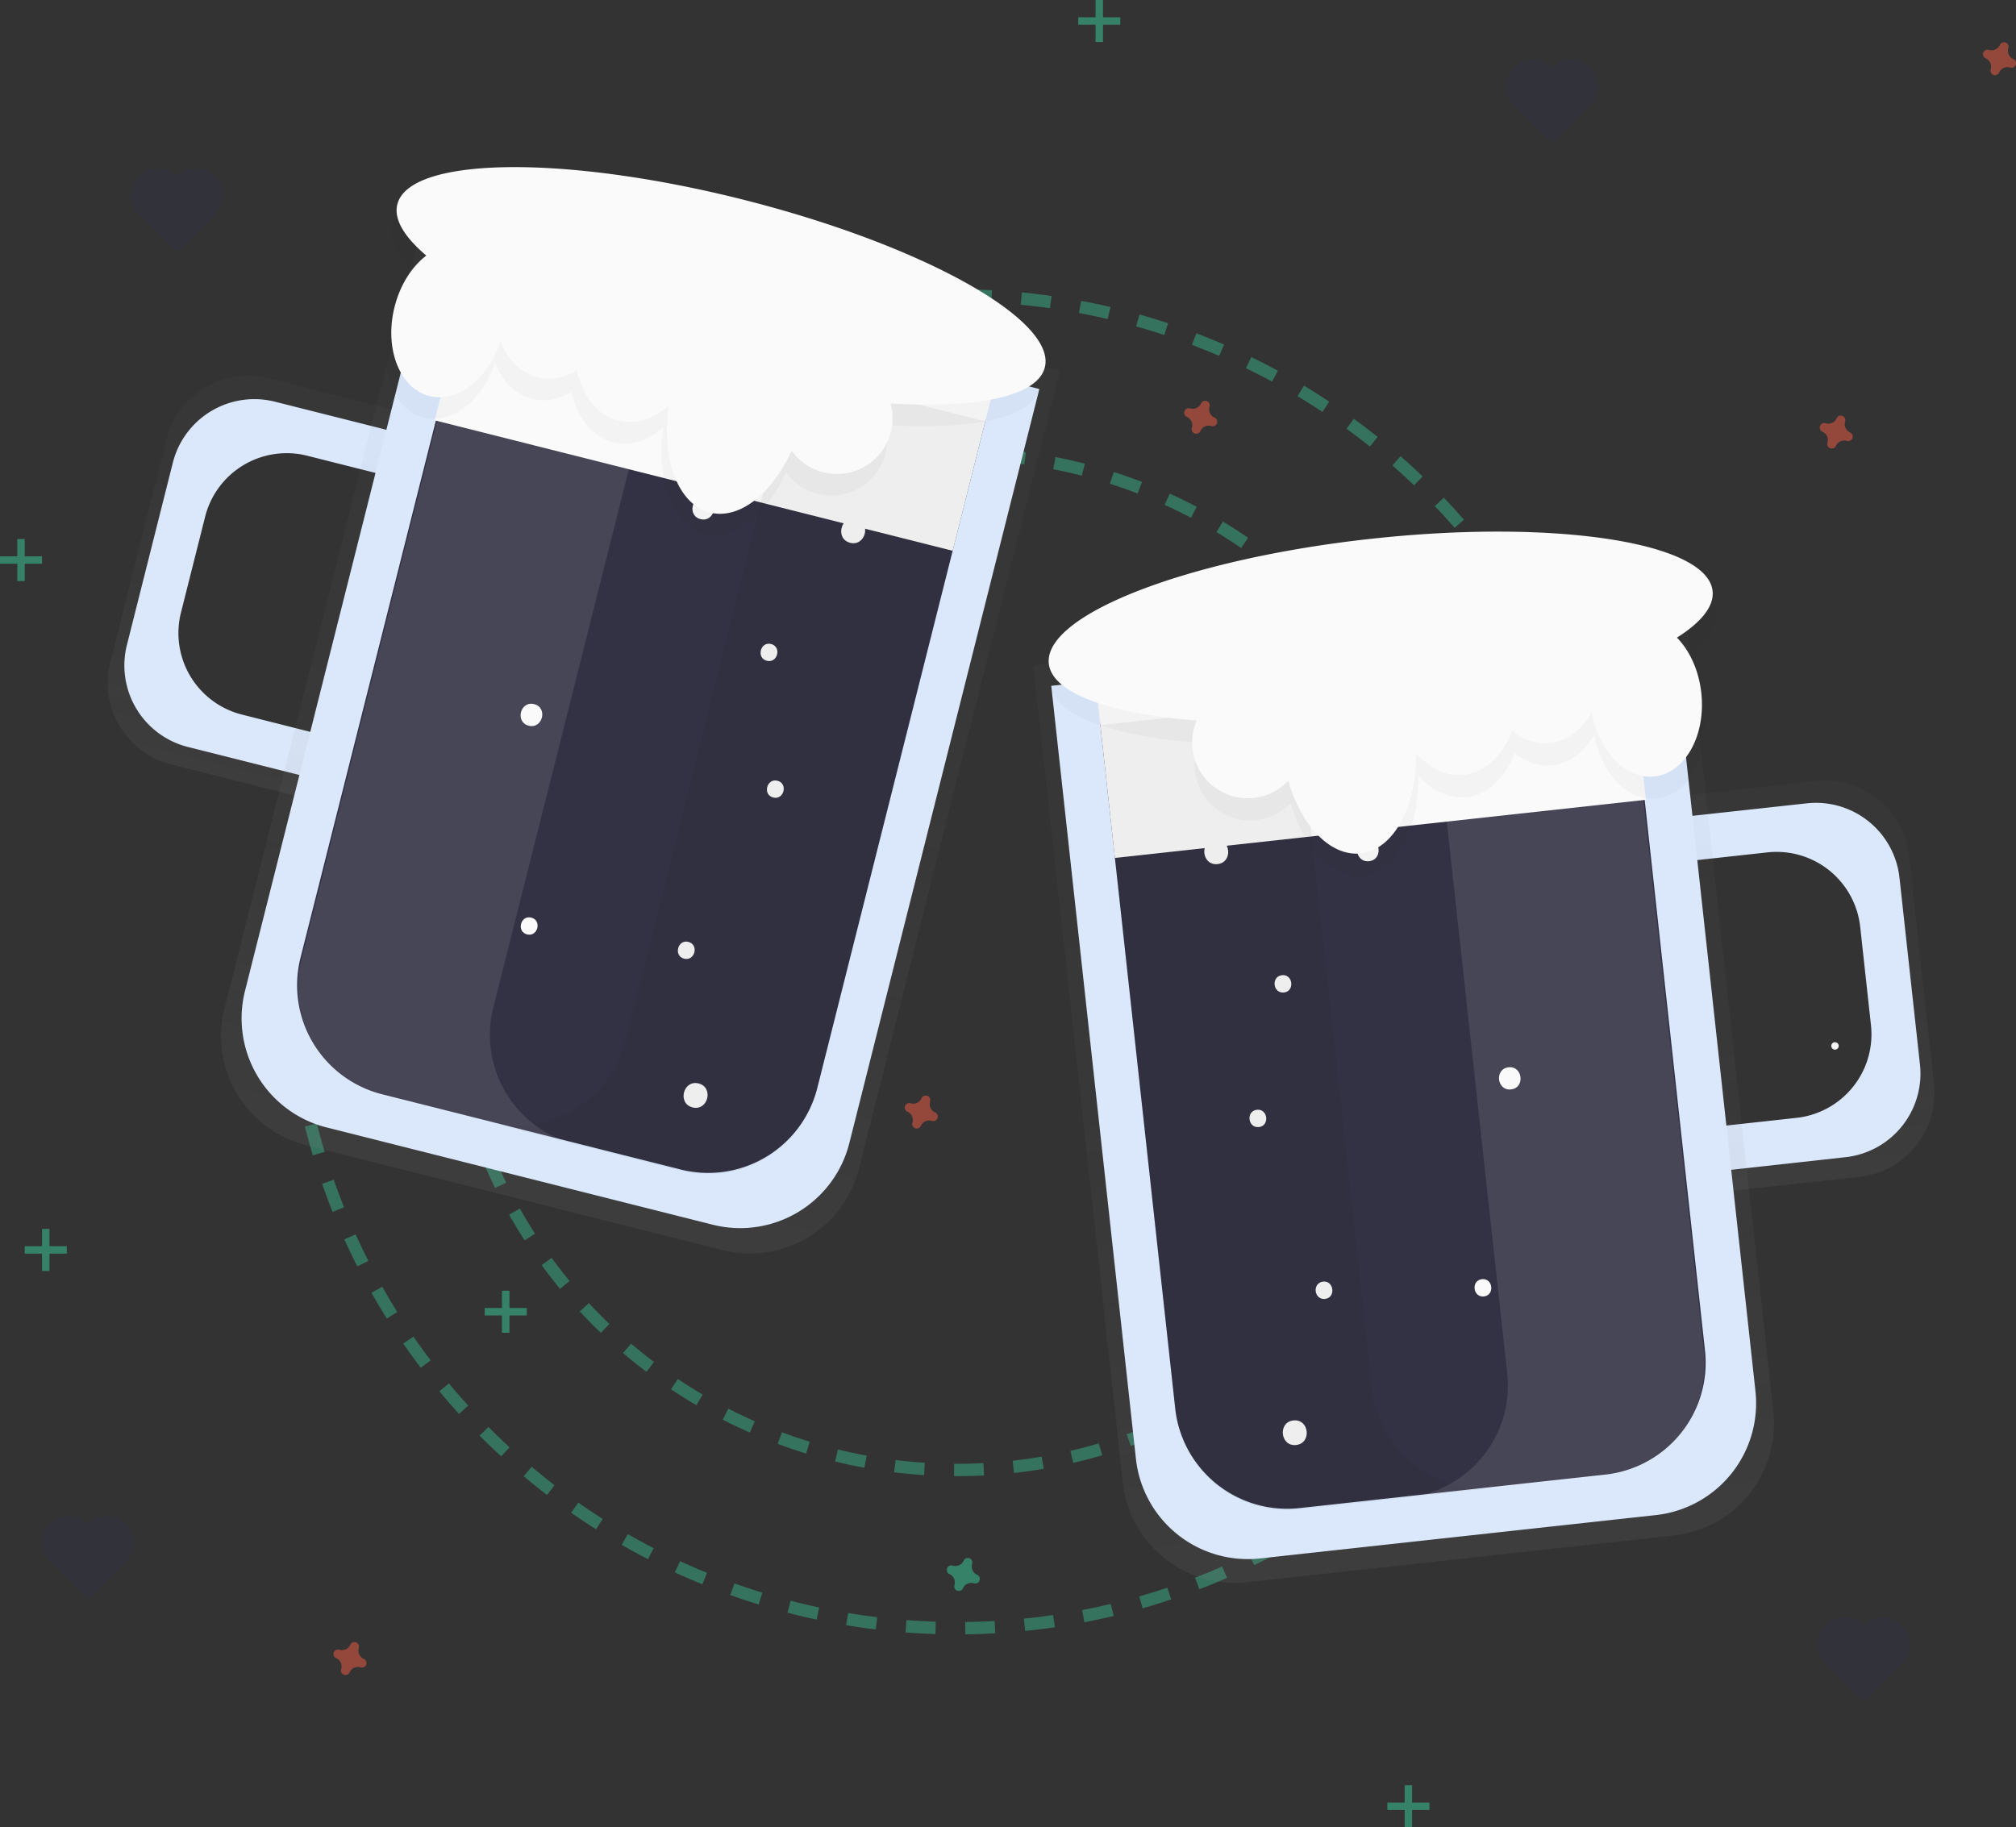 <svg id="54eae1f1-14f1-4bae-a236-a4102cc78acd" data-name="Layer 1" xmlns="http://www.w3.org/2000/svg" xmlns:xlink="http://www.w3.org/1999/xlink" width="815.19" height="739" viewBox="0 0 815.19 739"><rect x="0" y="0" width="815.19" height="739" fill="#333333" stroke="none"/><defs><linearGradient id="532a2a87-9650-4813-abf1-84f26add26a1" x1="951.7" y1="575.37" x2="951.7" y2="414.37" gradientTransform="translate(-59.96 89.85) rotate(-6.25)" gradientUnits="userSpaceOnUse"><stop offset="0" stop-color="gray" stop-opacity="0.25"/><stop offset="0.54" stop-color="gray" stop-opacity="0.12"/><stop offset="1" stop-color="gray" stop-opacity="0.1"/></linearGradient><linearGradient id="7946fcfc-5387-48c3-a883-c93cc2ce306d" x1="785.7" y1="711.37" x2="785.7" y2="333.37" xlink:href="#532a2a87-9650-4813-abf1-84f26add26a1"/><linearGradient id="8c715f2b-00db-4dd2-88e2-1138b3e843e3" x1="768.63" y1="421.56" x2="768.63" y2="260.56" gradientTransform="matrix(-0.97, -0.24, -0.24, 0.97, 1136.54, 171.94)" xlink:href="#532a2a87-9650-4813-abf1-84f26add26a1"/><linearGradient id="5ead7ab1-dbab-4409-921f-8190bb8e06e9" x1="602.63" y1="557.56" x2="602.63" y2="179.56" gradientTransform="matrix(-0.97, -0.24, -0.24, 0.97, 1136.54, 171.94)" xlink:href="#532a2a87-9650-4813-abf1-84f26add26a1"/></defs><title>beer celebration</title><circle cx="387" cy="389" r="269.5" fill="none" stroke="#3ad29f" stroke-miterlimit="10" stroke-width="5" stroke-dasharray="12" opacity="0.4"/><circle cx="387" cy="389" r="205.5" fill="none" stroke="#3ad29f" stroke-miterlimit="10" stroke-width="5" stroke-dasharray="12" opacity="0.4"/><path d="M950,505.5a1.5,1.5,0,0,0,0-3,1.5,1.5,0,0,0,0,3Z" transform="translate(-208 -81)" fill="#f5f5f5"/><g opacity="0.5"><path d="M886.18,403.06l2.19,20,36.21-4a34,34,0,0,1,37.52,30.11l5.74,52.41a34,34,0,0,1-30.11,37.52l-36.21,4,2.19,20,56.21-6.16A34,34,0,0,0,990,519.43L979.91,427a34,34,0,0,0-37.52-30.11Z" transform="translate(-208 -81)" fill="url(#532a2a87-9650-4813-abf1-84f26add26a1)"/></g><path d="M891.86,411l2,17.89,28.81-3.16a34,34,0,0,1,37.52,30.11l4.35,39.73a34,34,0,0,1-30.11,37.52l-28.81,3.16,2,17.89L954.24,549a34,34,0,0,0,30.11-37.52L976.08,436a34,34,0,0,0-37.52-30.11Z" transform="translate(-208 -81)" fill="#dbe8fc"/><g opacity="0.5"><path d="M884.8,702l-172.57,18.9a45.5,45.5,0,0,1-50.18-40.28l-36.2-330.52,263-28.81,36.2,330.52A45.5,45.5,0,0,1,884.8,702Z" transform="translate(-208 -81)" fill="url(#7946fcfc-5387-48c3-a883-c93cc2ce306d)"/></g><path d="M651.94,343.56h252a0,0,0,0,1,0,0v314.5a45.5,45.5,0,0,1-45.5,45.5h-161a45.5,45.5,0,0,1-45.5-45.5V343.56A0,0,0,0,1,651.94,343.56Z" transform="translate(-260.38 6.82) rotate(-6.25)" fill="#dbe8fc"/><path d="M669.89,361.09h215.5a0,0,0,0,1,0,0v278.5a45.5,45.5,0,0,1-45.5,45.5H715.39a45.5,45.5,0,0,1-45.5-45.5V361.09a0,0,0,0,1,0,0Z" transform="translate(-260.33 6.78) rotate(-6.25)" fill="#323244"/><path d="M697.69,397c-4.48.49-3.72,7.45.76,7S702.17,396.56,697.69,397Z" transform="translate(-208 -81)" fill="#fff"/><path d="M726.39,475.39c-4.48.49-3.72,7.45.76,7S730.87,474.9,726.39,475.39Z" transform="translate(-208 -81)" fill="#fafafa"/><path d="M716.25,529.82c-4.48.49-3.72,7.45.76,7S720.74,529.33,716.25,529.82Z" transform="translate(-208 -81)" fill="#fafafa"/><path d="M743,599.32c-4.48.49-3.72,7.45.76,7S747.47,598.83,743,599.32Z" transform="translate(-208 -81)" fill="#fafafa"/><path d="M807.25,598.32c-4.48.49-3.72,7.45.76,7S811.74,597.82,807.25,598.32Z" transform="translate(-208 -81)" fill="#fafafa"/><path d="M800.28,396.88c-4.48.49-3.72,7.45.76,7S804.76,396.39,800.28,396.88Z" transform="translate(-208 -81)" fill="#fff"/><path d="M846.45,386.79c-4.48.49-3.72,7.45.76,7S850.94,386.3,846.45,386.79Z" transform="translate(-208 -81)" fill="#fff"/><path d="M760.6,420.34c-5.76.63-4.79,9.58,1,8.95S766.36,419.71,760.6,420.34Z" transform="translate(-208 -81)" fill="#fafafa"/><path d="M818,512.64c-5.76.63-4.79,9.58,1,8.95S823.75,512,818,512.64Z" transform="translate(-208 -81)" fill="#fafafa"/><path d="M731,655.46c-6.4.7-5.32,10.64,1.09,9.94S737.43,654.75,731,655.46Z" transform="translate(-208 -81)" fill="#fafafa"/><path d="M699.25,420.52c-6.4.7-5.32,10.64,1.09,9.94S705.66,419.82,699.25,420.52Z" transform="translate(-208 -81)" fill="#fafafa"/><rect x="654.75" y="353.39" width="216" height="63" transform="translate(-245.37 4.34) rotate(-6.25)" fill="#fafafa"/><path d="M762.79,642.42,732.47,365.57l-79.52,8.71,30.32,276.84a45.5,45.5,0,0,0,50.18,40.28L813,682.69A45.5,45.5,0,0,1,762.79,642.42Z" transform="translate(-208 -81)" opacity="0.05"/><path d="M817.46,636.43,787.14,359.59l79.52-8.71L897,627.72a45.5,45.5,0,0,1-40.28,50.18l-79.52,8.71A45.5,45.5,0,0,0,817.46,636.43Z" transform="translate(-208 -81)" fill="#fff" opacity="0.1"/><path d="M901.48,329c-2.16-19.76-64-29.2-138.12-21.09s-132.44,30.72-130.28,50.49c1.32,12.05,24.84,20.26,59.81,23a22.49,22.49,0,0,0,37,24.37c5.29,18.24,17.08,30.7,29.29,29.36,13.36-1.46,22.65-18.95,22.38-40.48,5.52,6.13,12.37,9.51,19.42,8.74,8.59-.94,15.57-7.84,19.45-17.79,4.66,3.66,10,5.52,15.36,4.92,6.93-.76,12.81-5.39,16.86-12.37,2.83,15.76,13.74,27.12,25.36,25.85,12.35-1.35,20.83-16.47,18.94-33.76-1-9.18-4.73-17.13-9.86-22.37C896.9,341.61,902.16,335.14,901.48,329Z" transform="translate(-208 -81)" opacity="0.03"/><path d="M900.5,320c-2.16-19.76-64-29.2-138.12-21.09s-132.44,30.72-130.28,50.49c1.32,12.05,24.84,20.26,59.81,23a22.49,22.49,0,0,0,37,24.37c5.29,18.24,17.08,30.7,29.29,29.36,13.36-1.46,22.65-18.95,22.38-40.48,5.52,6.13,12.37,9.51,19.42,8.74,8.59-.94,15.57-7.84,19.45-17.79,4.66,3.66,10,5.52,15.36,4.92,6.93-.76,12.81-5.39,16.86-12.37C854.5,384.91,865.41,396.28,877,395c12.35-1.35,20.83-16.47,18.94-33.76-1-9.18-4.73-17.13-9.86-22.37C895.92,332.66,901.18,326.2,900.5,320Z" transform="translate(-208 -81)" fill="#fafafa"/><g opacity="0.5"><path d="M371.45,247.87l-4.92,19.52-35.32-8.9a34,34,0,0,0-41.3,24.67L277,334.28a34,34,0,0,0,24.67,41.3l35.32,8.9L332.11,404l-54.83-13.82a34,34,0,0,1-24.67-41.3l22.71-90.15A34,34,0,0,1,316.62,234Z" transform="translate(-208 -81)" fill="url(#8c715f2b-00db-4dd2-88e2-1138b3e843e3)"/></g><path d="M364.74,254.94l-4.4,17.45-28.11-7.08A34,34,0,0,0,290.94,290l-9.77,38.76A34,34,0,0,0,305.85,370L334,377.12l-4.4,17.45L284,383.1a34,34,0,0,1-24.67-41.3l18.56-73.67a34,34,0,0,1,41.3-24.67Z" transform="translate(-208 -81)" fill="#dbe8fc"/><g opacity="0.5"><path d="M331.78,544.15l168.34,42.42a45.5,45.5,0,0,0,55.24-33l81.24-322.42L380,166.49,298.77,488.91A45.5,45.5,0,0,0,331.78,544.15Z" transform="translate(-208 -81)" fill="url(#5ead7ab1-dbab-4409-921f-8190bb8e06e9)"/></g><path d="M381.62,202.09h161a45.5,45.5,0,0,1,45.5,45.5v314.5a0,0,0,0,1,0,0h-252a0,0,0,0,1,0,0V247.59A45.5,45.5,0,0,1,381.62,202.09Z" transform="translate(608.89 784.5) rotate(-165.86)" fill="#dbe8fc"/><path d="M400.24,219.66h124.5a45.5,45.5,0,0,1,45.5,45.5v278.5a0,0,0,0,1,0,0H354.74a0,0,0,0,1,0,0V265.16A45.5,45.5,0,0,1,400.24,219.66Z" transform="translate(609.71 783.76) rotate(-165.86)" fill="#323244"/><path d="M559,267.79c4.37,1.1,2.66,7.89-1.71,6.79S554.61,266.69,559,267.79Z" transform="translate(-208 -81)" fill="#fff"/><path d="M519.8,341.45c4.37,1.1,2.66,7.89-1.71,6.79S515.43,340.35,519.8,341.45Z" transform="translate(-208 -81)" fill="#fafafa"/><path d="M522.37,396.75c4.37,1.1,2.66,7.89-1.71,6.79S518,395.65,522.37,396.75Z" transform="translate(-208 -81)" fill="#fafafa"/><path d="M486.35,461.93c4.37,1.1,2.66,7.89-1.71,6.79S482,460.82,486.35,461.93Z" transform="translate(-208 -81)" fill="#fafafa"/><path d="M422.83,452.11c4.37,1.1,2.66,7.89-1.71,6.79S418.45,451,422.83,452.11Z" transform="translate(-208 -81)" fill="#fafafa"/><path d="M457.39,253.53c4.37,1.1,2.66,7.89-1.71,6.79S453,252.43,457.39,253.53Z" transform="translate(-208 -81)" fill="#fff"/><path d="M413,237.2c4.37,1.1,2.66,7.89-1.71,6.79S408.66,236.1,413,237.2Z" transform="translate(-208 -81)" fill="#fff"/><path d="M493.47,282.22c5.62,1.41,3.43,10.14-2.2,8.73S487.85,280.8,493.47,282.22Z" transform="translate(-208 -81)" fill="#fafafa"/><path d="M424,365.77c5.62,1.41,3.43,10.14-2.2,8.73S418.33,364.35,424,365.77Z" transform="translate(-208 -81)" fill="#fafafa"/><path d="M490.49,519.17c6.24,1.57,3.81,11.27-2.44,9.7S484.24,517.6,490.49,519.17Z" transform="translate(-208 -81)" fill="#fafafa"/><path d="M554.21,290.82c6.24,1.57,3.81,11.27-2.44,9.7S548,289.25,554.21,290.82Z" transform="translate(-208 -81)" fill="#fafafa"/><rect x="388.21" y="215.32" width="216" height="63" transform="translate(709.07 526.39) rotate(-165.86)" fill="#fafafa"/><path d="M460.81,501.9l68-270.06,77.58,19.55-68,270.06a45.5,45.5,0,0,1-55.24,33L405.57,534.9A45.5,45.5,0,0,0,460.81,501.9Z" transform="translate(-208 -81)" opacity="0.05"/><path d="M407.48,488.46l68-270.06-77.58-19.55-68,270.06a45.5,45.5,0,0,0,33,55.24l77.58,19.55A45.5,45.5,0,0,1,407.48,488.46Z" transform="translate(-208 -81)" fill="#fff" opacity="0.1"/><path d="M366.47,172.36c4.86-19.28,67.41-20.14,139.7-1.92s127,48.61,122.11,67.89c-3,11.76-27.39,16.66-62.4,14.57a22.49,22.49,0,0,1-40,19.06c-7.75,17.34-21.13,28.06-33,25.06-13-3.28-19.84-21.88-16.61-43.17-6.31,5.32-13.56,7.72-20.43,6-8.38-2.11-14.34-9.9-16.82-20.29-5.12,3-10.62,4.1-15.89,2.77-6.76-1.7-11.95-7.09-15-14.57-5,15.22-17.33,25-28.67,22.13-12-3-18.37-19.17-14.12-36,2.26-9,7-16.32,12.84-20.8C369.27,185.53,364.95,178.4,366.47,172.36Z" transform="translate(-208 -81)" opacity="0.03"/><path d="M368.67,163.63c4.86-19.28,67.41-20.14,139.7-1.92s127,48.61,122.11,67.89c-3,11.76-27.39,16.66-62.4,14.57a22.49,22.49,0,0,1-40,19.06c-7.75,17.34-21.13,28.06-33,25.06-13-3.28-19.84-21.88-16.61-43.17-6.31,5.32-13.56,7.72-20.43,6-8.38-2.11-14.34-9.9-16.82-20.29-5.12,3-10.62,4.1-15.89,2.77-6.76-1.7-11.95-7.09-15-14.57-5,15.22-17.33,25-28.67,22.13-12-3-18.37-19.17-14.12-36,2.26-9,7-16.32,12.84-20.8C371.47,176.8,367.14,169.67,368.67,163.63Z" transform="translate(-208 -81)" fill="#fafafa"/><g opacity="0.5"><path d="M960.14,737.18a10.89,10.89,0,0,0-14.21,1.32,11.13,11.13,0,0,0,.44,15.51L960,767.51a2.27,2.27,0,0,0,3.21,0l13.5-13.58a11.13,11.13,0,0,0,.35-15.51,10.89,10.89,0,0,0-14.21-1.24A2.29,2.29,0,0,1,960.14,737.18Z" transform="translate(-208 -81)" fill="#323244"/></g><g opacity="0.5"><path d="M242.14,696.18a10.89,10.89,0,0,0-14.21,1.32,11.13,11.13,0,0,0,.44,15.51L242,726.51a2.27,2.27,0,0,0,3.21,0l13.5-13.58a11.13,11.13,0,0,0,.35-15.51,10.89,10.89,0,0,0-14.21-1.24A2.29,2.29,0,0,1,242.14,696.18Z" transform="translate(-208 -81)" fill="#323244"/></g><g opacity="0.5"><path d="M278.14,151.18a10.89,10.89,0,0,0-14.21,1.32,11.13,11.13,0,0,0,.44,15.51L278,181.51a2.27,2.27,0,0,0,3.21,0l13.5-13.58a11.13,11.13,0,0,0,.35-15.51,10.89,10.89,0,0,0-14.21-1.24A2.29,2.29,0,0,1,278.14,151.18Z" transform="translate(-208 -81)" fill="#323244"/></g><g opacity="0.5"><path d="M834.14,107.18a10.89,10.89,0,0,0-14.21,1.32,11.13,11.13,0,0,0,.44,15.51L834,137.51a2.27,2.27,0,0,0,3.21,0l13.5-13.58a11.13,11.13,0,0,0,.35-15.51,10.89,10.89,0,0,0-14.21-1.24A2.29,2.29,0,0,1,834.14,107.18Z" transform="translate(-208 -81)" fill="#323244"/></g><g opacity="0.5"><rect x="443" width="3" height="17" fill="#3ad29f"/><rect x="651" y="81" width="3" height="17" transform="translate(534 -644) rotate(90)" fill="#3ad29f"/></g><g opacity="0.5"><rect x="7" y="218" width="3" height="17" fill="#3ad29f"/><rect x="215" y="299" width="3" height="17" transform="translate(316 10) rotate(90)" fill="#3ad29f"/></g><g opacity="0.5"><rect x="568" y="722" width="3" height="17" fill="#3ad29f"/><rect x="776" y="803" width="3" height="17" transform="translate(1381 -47) rotate(90)" fill="#3ad29f"/></g><g opacity="0.5"><rect x="17" y="497" width="3" height="17" fill="#3ad29f"/><rect x="225" y="578" width="3" height="17" transform="translate(605 279) rotate(90)" fill="#3ad29f"/></g><g opacity="0.5"><rect x="203" y="522" width="3" height="17" fill="#3ad29f"/><rect x="411" y="603" width="3" height="17" transform="translate(816 118) rotate(90)" fill="#3ad29f"/></g><path d="M355.09,751.89a3.67,3.67,0,0,1-2-4.44,1.77,1.77,0,0,0,.08-.41h0a1.84,1.84,0,0,0-3.31-1.22h0a1.77,1.77,0,0,0-.2.36,3.67,3.67,0,0,1-4.44,2,1.77,1.77,0,0,0-.41-.08h0a1.84,1.84,0,0,0-1.22,3.31h0a1.77,1.77,0,0,0,.36.2,3.67,3.67,0,0,1,2,4.44,1.77,1.77,0,0,0-.08.41h0a1.84,1.84,0,0,0,3.31,1.22h0a1.77,1.77,0,0,0,.2-.36,3.67,3.67,0,0,1,4.44-2,1.77,1.77,0,0,0,.41.08h0a1.84,1.84,0,0,0,1.22-3.31h0A1.77,1.77,0,0,0,355.09,751.89Z" transform="translate(-208 -81)" fill="#f55f44" opacity="0.5"/><path d="M603.09,717.89a3.67,3.67,0,0,1-2-4.44,1.77,1.77,0,0,0,.08-.41h0a1.84,1.84,0,0,0-3.31-1.22h0a1.77,1.77,0,0,0-.2.36,3.67,3.67,0,0,1-4.44,2,1.77,1.77,0,0,0-.41-.08h0a1.84,1.84,0,0,0-1.22,3.31h0a1.77,1.77,0,0,0,.36.2,3.67,3.67,0,0,1,2,4.44,1.77,1.77,0,0,0-.08.41h0a1.84,1.84,0,0,0,3.31,1.22h0a1.77,1.77,0,0,0,.2-.36,3.67,3.67,0,0,1,4.44-2,1.77,1.77,0,0,0,.41.08h0a1.84,1.84,0,0,0,1.22-3.31h0A1.77,1.77,0,0,0,603.09,717.89Z" transform="translate(-208 -81)" fill="#3ad29f" opacity="0.5"/><path d="M699.09,249.89a3.67,3.67,0,0,1-2-4.44,1.77,1.77,0,0,0,.08-.41h0a1.84,1.84,0,0,0-3.31-1.22h0a1.77,1.77,0,0,0-.2.36,3.67,3.67,0,0,1-4.44,2,1.77,1.77,0,0,0-.41-.08h0a1.84,1.84,0,0,0-1.22,3.31h0a1.77,1.77,0,0,0,.36.2,3.67,3.67,0,0,1,2,4.44,1.77,1.77,0,0,0-.08.41h0a1.84,1.84,0,0,0,3.31,1.22h0a1.77,1.77,0,0,0,.2-.36,3.67,3.67,0,0,1,4.44-2,1.77,1.77,0,0,0,.41.08h0a1.84,1.84,0,0,0,1.22-3.31h0A1.77,1.77,0,0,0,699.09,249.89Z" transform="translate(-208 -81)" fill="#f55f44" opacity="0.5"/><path d="M956.09,255.89a3.67,3.67,0,0,1-2-4.44,1.77,1.77,0,0,0,.08-.41h0a1.84,1.84,0,0,0-3.31-1.22h0a1.77,1.77,0,0,0-.2.36,3.67,3.67,0,0,1-4.44,2,1.77,1.77,0,0,0-.41-.08h0a1.84,1.84,0,0,0-1.22,3.31h0a1.77,1.77,0,0,0,.36.2,3.67,3.67,0,0,1,2,4.44,1.77,1.77,0,0,0-.08.41h0a1.84,1.84,0,0,0,3.31,1.22h0a1.77,1.77,0,0,0,.2-.36,3.67,3.67,0,0,1,4.44-2,1.77,1.77,0,0,0,.41.08h0a1.84,1.84,0,0,0,1.22-3.31h0A1.77,1.77,0,0,0,956.09,255.89Z" transform="translate(-208 -81)" fill="#f55f44" opacity="0.5"/><path d="M586.09,530.89a3.67,3.67,0,0,1-2-4.44,1.77,1.77,0,0,0,.08-.41h0a1.84,1.84,0,0,0-3.31-1.22h0a1.77,1.77,0,0,0-.2.36,3.67,3.67,0,0,1-4.44,2,1.77,1.77,0,0,0-.41-.08h0a1.84,1.84,0,0,0-1.22,3.31h0a1.77,1.77,0,0,0,.36.2,3.67,3.67,0,0,1,2,4.44,1.77,1.77,0,0,0-.08.41h0a1.84,1.84,0,0,0,3.31,1.22h0a1.77,1.77,0,0,0,.2-.36,3.67,3.67,0,0,1,4.44-2,1.77,1.77,0,0,0,.41.08h0a1.84,1.84,0,0,0,1.22-3.31h0A1.77,1.77,0,0,0,586.09,530.89Z" transform="translate(-208 -81)" fill="#f55f44" opacity="0.5"/><path d="M1022.09,104.89a3.67,3.67,0,0,1-2-4.44,1.77,1.77,0,0,0,.08-.41h0a1.84,1.84,0,0,0-3.31-1.22h0a1.77,1.77,0,0,0-.2.36,3.67,3.67,0,0,1-4.44,2,1.77,1.77,0,0,0-.41-.08h0a1.84,1.84,0,0,0-1.22,3.31h0a1.77,1.77,0,0,0,.36.2,3.67,3.67,0,0,1,2,4.44,1.77,1.77,0,0,0-.08.41h0a1.84,1.84,0,0,0,3.31,1.22h0a1.77,1.77,0,0,0,.2-.36,3.67,3.67,0,0,1,4.44-2,1.77,1.77,0,0,0,.41.08h0a1.84,1.84,0,0,0,1.22-3.31h0A1.77,1.77,0,0,0,1022.09,104.89Z" transform="translate(-208 -81)" fill="#f55f44" opacity="0.5"/></svg>